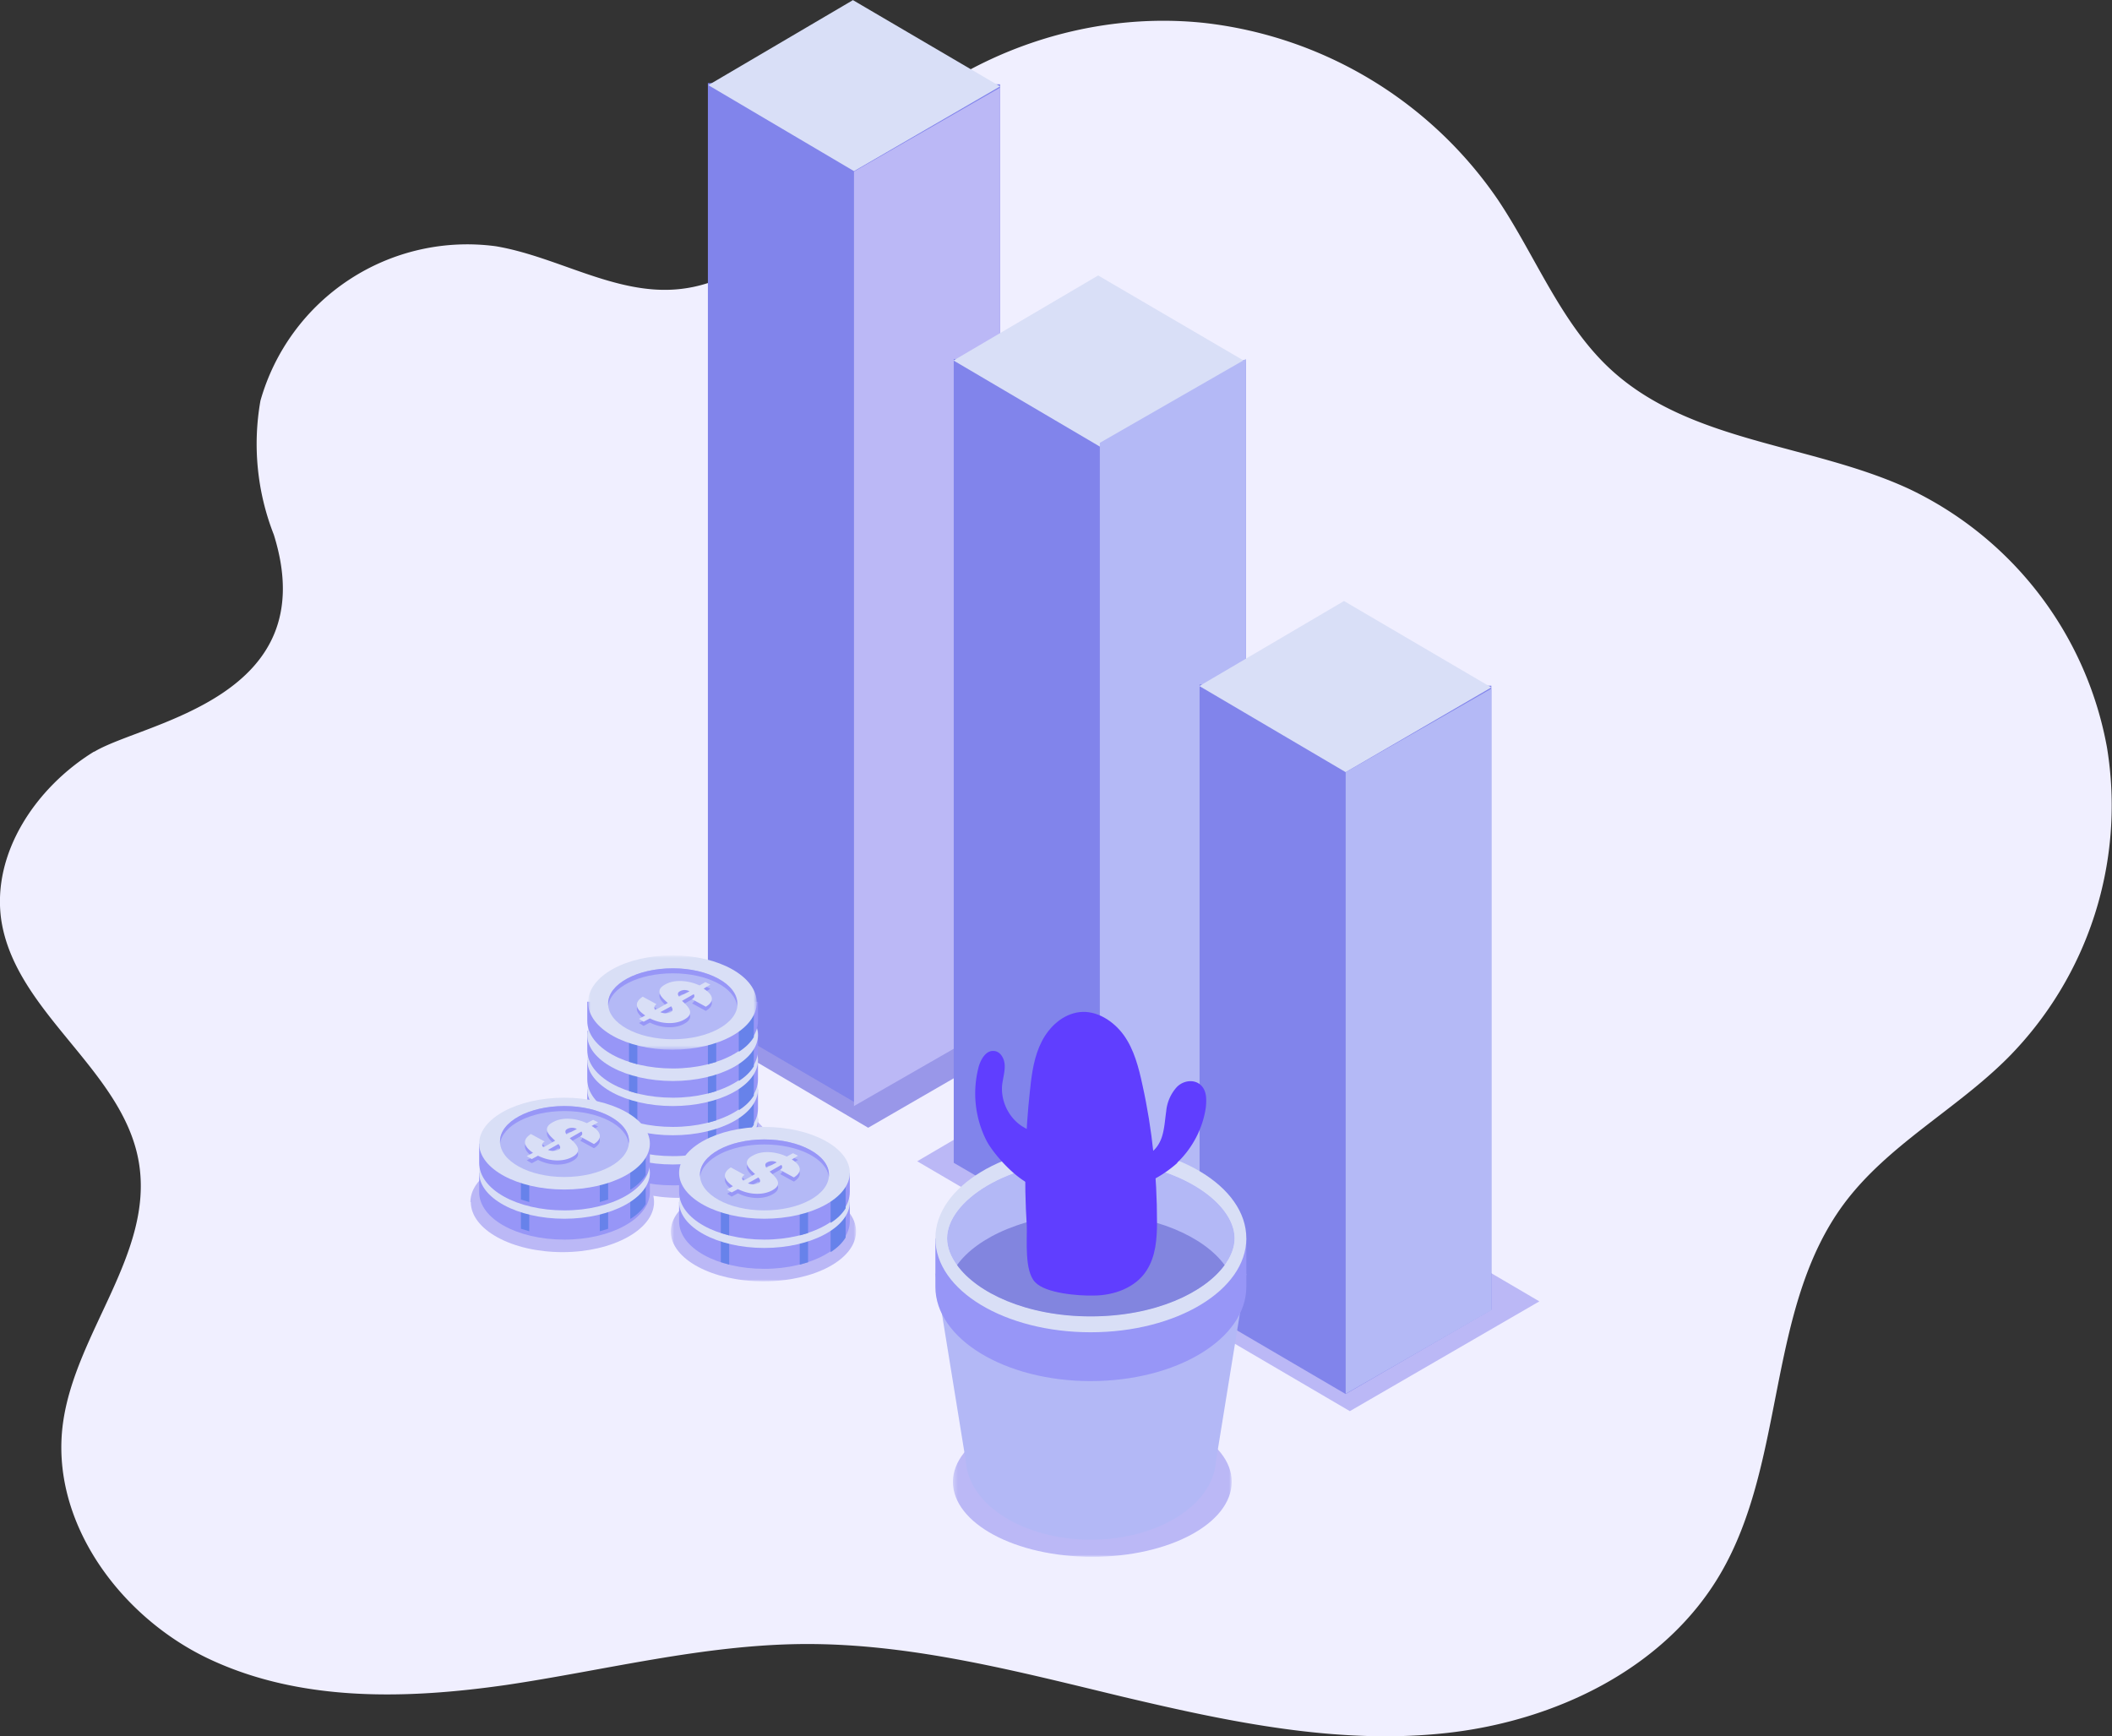 <svg width="506" height="416" fill="none" xmlns="http://www.w3.org/2000/svg"><rect width="100%" height="100%" fill="#333333" stroke="none"/><path fill-rule="evenodd" clip-rule="evenodd" d="M22.5 180.1C8.7 188.6-2 204.3.3 220.4c3.4 22.4 29.4 36 33 58.3 3.5 21.6-15.2 40.5-18.2 62.2-3.3 23.8 14 47 35.7 56.9 21.8 10 46.8 9.3 70.5 5.9 23.6-3.5 47-9.6 71-9.8 26-.2 51.6 6.6 77 12.7 25.4 6 51.5 11.5 77.4 8.6 26-2.9 52.1-15.4 65.4-38 15.9-27 11-63.6 29.7-88.8 10.5-14.1 26.8-22.5 39.2-34.9a85.9 85.9 0 0023.8-74.4 85.5 85.5 0 00-47.5-62c-23.4-10.8-52.2-11-71.3-28.5-12-11-18-27.1-27.1-40.7a98.6 98.6 0 00-70.3-42.4c-28-3-57.1 7-77.5 26.6-15 14.5-28 35.3-48.7 37.2-15 1.4-28.8-7.8-43.6-10.3a51.5 51.5 0 00-56.4 37 59.5 59.5 0 003.2 32.1c12.3 39.3-31.2 44.9-43 52" fill="#F0EFFF"/><path fill-rule="evenodd" clip-rule="evenodd" d="M162.7 243.5l45.3 26.7 45.5-26.3-45.7-26.8-45.1 26.4z" fill="#9997E9"/><path fill-rule="evenodd" clip-rule="evenodd" d="M219.7 278.2l45.4 26.6 45.4-26.2-45.7-26.8-45 26.4zM278 311.5l45.4 26.6 45.4-26.3-45.7-26.8-45 26.5z" fill="#BBB8F6"/><path fill-rule="evenodd" clip-rule="evenodd" d="M169.7 243.6l34.9 20.4 35-20V20.2l-70-.3v223.6z" fill="#8184EB"/><path fill-rule="evenodd" clip-rule="evenodd" d="M204.4 0l-34.7 20.4L204.6 41l35-20.3L204.3 0z" fill="#D9DFF7"/><path fill-rule="evenodd" clip-rule="evenodd" d="M204.6 265V41.1l35-20.1v223.9l-35 20.1z" fill="#BBB8F6"/><path fill-rule="evenodd" clip-rule="evenodd" d="M228.5 278.6l35 20.4 35-20.1V86.3l-70-.3v192.6z" fill="#8184EB"/><path fill-rule="evenodd" clip-rule="evenodd" d="M228.5 86.4l35 20.6 35-20.3L263.1 66l-34.7 20.4z" fill="#D9DFF7"/><path fill-rule="evenodd" clip-rule="evenodd" d="M263.5 299V106.1l35-20.1v192.9l-35 20.1z" fill="#B4B9F6"/><path fill-rule="evenodd" clip-rule="evenodd" d="M287.4 313.5l35 20.5 34.9-20.2V164.3l-69.9-.3v149.5z" fill="#8184EB"/><path fill-rule="evenodd" clip-rule="evenodd" d="M287.4 164.4l35 20.6 34.9-20.3L322 144l-34.7 20.4z" fill="#D9DFF7"/><path fill-rule="evenodd" clip-rule="evenodd" d="M322.4 334V185l34.9-20v148.9l-35 20.1z" fill="#B4B9F6"/><mask id="a" maskUnits="userSpaceOnUse" x="228" y="337" width="68" height="36"><path fill-rule="evenodd" clip-rule="evenodd" d="M228.3 337.2h66.8V373h-66.8v-35.8z" fill="#fff"/></mask><g mask="url(#a)"><path fill-rule="evenodd" clip-rule="evenodd" d="M228.3 355c0 10 15 18 33.4 18s33.4-8 33.4-18c0-9.8-15-17.8-33.4-17.8s-33.4 8-33.4 17.9" fill="#BBB8F6"/></g><path fill-rule="evenodd" clip-rule="evenodd" d="M224.1 305.1l7.3 45c.7 10.6 14 18.8 30 18.8 15.8 0 29.2-8.2 29.9-18.7l7.3-45H224z" fill="#B3B8F6"/><path fill-rule="evenodd" clip-rule="evenodd" d="M224.1 296.7v11.6c0 12.5 16.7 22.6 37.2 22.6 20.6 0 37.3-10.1 37.3-22.6v-11.6H224z" fill="#9796F7"/><path fill-rule="evenodd" clip-rule="evenodd" d="M298.6 296.7c0 12.4-16.7 22.5-37.3 22.5-20.5 0-37.2-10-37.2-22.5 0-12.4 16.7-22.5 37.2-22.5 20.6 0 37.3 10 37.3 22.5" fill="#D9DFF6"/><path fill-rule="evenodd" clip-rule="evenodd" d="M261.3 315.4c-20.2 0-34.4-9.9-34.4-18.7 0-8.8 14.2-18.7 34.4-18.7 20.3 0 34.5 9.9 34.5 18.7 0 8.8-14.2 18.7-34.5 18.7" fill="#fff"/><path fill-rule="evenodd" clip-rule="evenodd" d="M261.3 315.4c-20.2 0-34.4-9.9-34.4-18.7 0-8.8 14.2-18.7 34.4-18.7 20.3 0 34.5 9.9 34.5 18.7 0 8.8-14.2 18.7-34.5 18.7" fill="#B3B8F6"/><path fill-rule="evenodd" clip-rule="evenodd" d="M261.3 290.8c-15.4 0-27.3 5.7-32 12.3 4.7 6.6 16.6 12.3 32 12.3 15.5 0 27.3-5.7 32.1-12.3-4.8-6.6-16.6-12.3-32-12.3" fill="#8285DF"/><path fill-rule="evenodd" clip-rule="evenodd" d="M246.8 261c.4-4 1-8 2.8-11.5 1.8-3.5 5-6.5 9-7 4.1-.5 8.2 2.1 10.7 5.6 2.4 3.4 3.5 7.6 4.4 11.8 2.4 10.8 3.5 21.8 3.5 32.9 0 4-.3 8.2-2.5 11.6-2.6 4.1-7.8 6-12.7 6-3.5.1-11.5-.5-14-3.2-2.6-2.7-1.9-10-2-13.5-.7-11-.4-21.9.8-32.8" fill="#603EFF"/><path fill-rule="evenodd" clip-rule="evenodd" d="M236.3 273.2a25 25 0 01-1.8-17.7c.5-1.7 1.7-3.8 3.5-3.7 1.6 0 2.6 1.7 2.7 3.3.1 1.6-.4 3.2-.6 4.8-.4 4 1.7 8.2 5.2 10.2 1.7 1 3.8 1.5 5.5 2.8 1.9 1.5 3 4.1 2.6 6.6-1.8 12.3-14.7-1.5-17.1-6.3M282 278.6c3.7-3.5 6.2-8.3 6.9-13.3.2-2 .2-4.1-1.3-5.4-1.6-1.4-4.2-1-5.7.6a10 10 0 00-2.5 5.8c-.3 2-.4 4.3-1.1 6.3-.7 2-2.2 3.9-4.3 4.3-2.3.4-5-1-7 .4-3.7 2.8-.1 7 3.1 7 4.1.1 9-3 12-5.7" fill="#603EFF"/><path fill-rule="evenodd" clip-rule="evenodd" d="M112.8 288c0 6.6 9.8 12 22 12 12 0 21.9-5.4 21.9-12s-9.8-12-22-12c-12 0-22 5.4-22 12" fill="#BBB8F6"/><path fill-rule="evenodd" clip-rule="evenodd" d="M140.7 275c0 6.6 9.9 12 22 12s22-5.4 22-12-9.9-12-22-12-22 5.4-22 12" fill="#BBB8F6"/><mask id="b" maskUnits="userSpaceOnUse" x="160" y="283" width="46" height="24"><path fill-rule="evenodd" clip-rule="evenodd" d="M160.7 283.1h44.4V307h-44.4v-23.9z" fill="#fff"/></mask><g mask="url(#b)"><path fill-rule="evenodd" clip-rule="evenodd" d="M160.7 295c0 6.7 10 12 22.2 12 12.3 0 22.2-5.3 22.2-12 0-6.5-10-11.9-22.2-11.9s-22.2 5.4-22.2 12" fill="#BBB8F6"/></g><path fill-rule="evenodd" clip-rule="evenodd" d="M181.6 268v4.6c0 6.3-9.1 11.4-20.4 11.4-11.3 0-20.5-5-20.5-11.4V268h41z" fill="#9796F7"/><path fill-rule="evenodd" clip-rule="evenodd" d="M177 280c1.6-1 2.8-2.2 3.6-3.5V269H177v11zm-26.3 2.4l2 .6v-11.3h-2v10.7zm21 0l-2.1.6v-11.3h2v10.7z" fill="#6782EA"/><path fill-rule="evenodd" clip-rule="evenodd" d="M140.7 268c0 6 9.2 11 20.5 11s20.4-5 20.4-11-9.1-11-20.4-11c-11.3 0-20.5 5-20.5 11" fill="#D9DFF6"/><path fill-rule="evenodd" clip-rule="evenodd" d="M181.6 261v4.6c0 6.3-9.1 11.4-20.4 11.4-11.3 0-20.5-5-20.5-11.4V261h41z" fill="#9796F7"/><path fill-rule="evenodd" clip-rule="evenodd" d="M177 273c1.6-1 2.8-2.2 3.6-3.5V262H177v11zm-26.3 2.4l2 .6v-11.3h-2v10.7zm21 0l-2.1.6v-11.3h2v10.7z" fill="#6782EA"/><path fill-rule="evenodd" clip-rule="evenodd" d="M140.7 261c0 6 9.2 11 20.5 11s20.4-5 20.4-11-9.1-11-20.4-11c-11.3 0-20.5 5-20.5 11" fill="#D9DFF6"/><path fill-rule="evenodd" clip-rule="evenodd" d="M181.6 254v4.6c0 6.3-9.1 11.4-20.4 11.4-11.3 0-20.5-5-20.5-11.4V254h41z" fill="#9796F7"/><path fill-rule="evenodd" clip-rule="evenodd" d="M177 266c1.6-1 2.8-2.2 3.6-3.5V255H177v11zm-26.3 2.4l2 .6v-11.3h-2v10.7zm21 0l-2.1.6v-11.3h2v10.7z" fill="#6782EA"/><path fill-rule="evenodd" clip-rule="evenodd" d="M140.7 254c0 6 9.2 11 20.5 11s20.4-5 20.4-11-9.1-11-20.4-11c-11.3 0-20.5 5-20.5 11" fill="#D9DFF6"/><path fill-rule="evenodd" clip-rule="evenodd" d="M181.6 247v4.6c0 6.3-9.1 11.4-20.4 11.4-11.3 0-20.5-5-20.5-11.4V247h41z" fill="#9796F7"/><path fill-rule="evenodd" clip-rule="evenodd" d="M177 259c1.6-1 2.8-2.2 3.6-3.5V248H177v11zm-26.3 2.4l2 .6v-11.3h-2v10.7zm21 0l-2.1.6v-11.3h2v10.7z" fill="#6782EA"/><path fill-rule="evenodd" clip-rule="evenodd" d="M140.7 248c0 6 9.2 11 20.5 11s20.4-5 20.4-11-9.1-11-20.4-11c-11.3 0-20.5 5-20.5 11" fill="#D9DFF6"/><path fill-rule="evenodd" clip-rule="evenodd" d="M181.6 240v4.6c0 6.3-9.1 11.4-20.4 11.4-11.3 0-20.5-5-20.5-11.4V240h41z" fill="#9796F7"/><path fill-rule="evenodd" clip-rule="evenodd" d="M177 252c1.6-1 2.8-2.2 3.6-3.5V241H177v11zm-26.3 2.4l2 .6v-11.3h-2v10.7zm21 0l-2.1.6v-11.3h2v10.7z" fill="#6782EA"/><mask id="c" maskUnits="userSpaceOnUse" x="140" y="228" width="42" height="24"><path fill-rule="evenodd" clip-rule="evenodd" d="M140.9 229h40.4v22.5h-40.4v-22.6z" fill="#fff"/></mask><g mask="url(#c)"><path fill-rule="evenodd" clip-rule="evenodd" d="M140.9 240.2c0 6.2 9 11.3 20.2 11.3 11.1 0 20.2-5 20.2-11.3 0-6.2-9-11.3-20.2-11.3s-20.2 5-20.2 11.3" fill="#D9DFF6"/></g><path fill-rule="evenodd" clip-rule="evenodd" d="M145.7 240.5c0 4.7 7 8.5 15.5 8.5s15.5-3.8 15.5-8.5-7-8.5-15.5-8.5c-8.6 0-15.5 3.8-15.5 8.5" fill="#B4B9F6"/><path fill-rule="evenodd" clip-rule="evenodd" d="M161.2 233.2c8.2 0 14.8 3.4 15.4 7.8v-.6c0-4.6-6.9-8.4-15.4-8.4-8.6 0-15.5 3.8-15.5 8.4v.6c.6-4.4 7.3-7.8 15.5-7.8" fill="#9796F7"/><path fill-rule="evenodd" clip-rule="evenodd" d="M162.7 239.8c-.4-.5-.4-1 .2-1.3.7-.4 1.5-.4 2.3 0l-2.5 1.3zm-2 3.7a3 3 0 01-2.5 0l2.6-1.4c.4.6.5 1-.1 1.4zm8-5.7l1.5-.9-1.2-.6-1.4.8c-2.6-1.2-5.9-1.5-8.1-.3-2.9 1.5-1 3.2.5 4.5L157 243c-.4-.5-.3-1 .3-1.4l-3.3-1.8c-2.2 1.4-1.7 3 .6 4.5l-1.5.8 1.1.7 1.5-.8c3 1.5 6.3 1.4 8.2.3 2.8-1.5.9-3.2-.5-4.5l2.8-1.6c.3.4.2.8-.4 1.2l3.3 1.8c2.2-1.3 1.8-2.9-.5-4.3z" fill="#9796F7"/><path fill-rule="evenodd" clip-rule="evenodd" d="M162.7 238.8c-.4-.5-.4-1 .2-1.3.7-.4 1.5-.4 2.3 0l-2.5 1.3zm-2 3.7a3 3 0 01-2.5 0l2.6-1.4c.4.6.5 1-.1 1.4zm8-5.7l1.5-.9-1.2-.6-1.4.8c-2.6-1.2-5.9-1.5-8.1-.3-2.9 1.5-1 3.2.5 4.5L157 242c-.4-.5-.3-1 .3-1.4l-3.3-1.8c-2.2 1.4-1.7 3 .6 4.5l-1.5.8 1.1.7 1.5-.8c3 1.5 6.3 1.4 8.2.3 2.8-1.5.9-3.2-.5-4.5l2.8-1.6c.3.4.2.8-.4 1.2l3.3 1.8c2.2-1.3 1.8-2.9-.5-4.3z" fill="#D9DFF6"/><path fill-rule="evenodd" clip-rule="evenodd" d="M203.6 288v4.6c0 6.3-9.2 11.4-20.5 11.4s-20.4-5-20.4-11.4V288h40.9z" fill="#9796F7"/><path fill-rule="evenodd" clip-rule="evenodd" d="M199 300c1.6-1 2.8-2.2 3.6-3.5V289H199v11zm-26.3 2.4l2 .6v-11.3h-2v10.7zm21 0l-2.1.6v-11.3h2v10.7z" fill="#6782EA"/><path fill-rule="evenodd" clip-rule="evenodd" d="M162.7 288c0 6 9.1 11 20.4 11 11.3 0 20.5-5 20.5-11s-9.2-11-20.5-11-20.4 5-20.4 11" fill="#D9DFF6"/><path fill-rule="evenodd" clip-rule="evenodd" d="M203.6 281v4.6c0 6.3-9.2 11.4-20.5 11.4s-20.4-5-20.4-11.4V281h40.9z" fill="#9796F7"/><path fill-rule="evenodd" clip-rule="evenodd" d="M199 293c1.6-1 2.8-2.2 3.6-3.5V282H199v11zm-26.3 2.4l2 .6v-11.3h-2v10.7zm21 0l-2.1.6v-11.3h2v10.7z" fill="#6782EA"/><path fill-rule="evenodd" clip-rule="evenodd" d="M162.7 281c0 6 9.1 11 20.4 11 11.3 0 20.5-5 20.5-11s-9.2-11-20.5-11-20.4 5-20.4 11" fill="#D9DFF6"/><path fill-rule="evenodd" clip-rule="evenodd" d="M167.7 281.5c0 4.7 6.9 8.5 15.4 8.5 8.6 0 15.5-3.8 15.5-8.5s-7-8.5-15.5-8.5-15.4 3.8-15.4 8.5" fill="#B4B9F6"/><path fill-rule="evenodd" clip-rule="evenodd" d="M183.1 274.2c8.2 0 14.9 3.4 15.5 7.8v-.6c0-4.6-7-8.4-15.5-8.4s-15.4 3.8-15.4 8.4v.6c.6-4.4 7.3-7.8 15.4-7.8" fill="#9796F7"/><path fill-rule="evenodd" clip-rule="evenodd" d="M183.6 280.8c-.3-.5-.4-1 .2-1.3.7-.4 1.6-.4 2.3 0l-2.5 1.3zm-2 3.7a3 3 0 01-2.4 0l2.5-1.4c.5.6.6 1 0 1.4zm8.1-5.7l1.5-.9-1.2-.6-1.5.8c-2.6-1.2-5.8-1.5-8-.3-3 1.5-1 3.2.4 4.5l-2.8 1.6c-.5-.5-.4-1 .3-1.4l-3.3-1.8c-2.2 1.4-1.7 3 .5 4.5l-1.4.8 1.1.7 1.5-.8c3 1.5 6.2 1.4 8.2.3 2.8-1.5.8-3.2-.6-4.5l2.8-1.6c.3.4.3.8-.3 1.2l3.3 1.8c2.1-1.3 1.8-2.9-.5-4.3z" fill="#9796F7"/><path fill-rule="evenodd" clip-rule="evenodd" d="M183.6 279.8c-.3-.5-.4-1 .2-1.3.7-.4 1.6-.4 2.3 0l-2.5 1.3zm-2 3.7a3 3 0 01-2.4 0l2.5-1.4c.5.6.6 1 0 1.4zm8.1-5.7l1.5-.9-1.2-.6-1.5.8c-2.6-1.2-5.8-1.5-8-.3-3 1.5-1 3.2.4 4.5l-2.8 1.6c-.5-.5-.4-1 .3-1.4l-3.3-1.8c-2.2 1.4-1.7 3 .5 4.5l-1.4.8 1.1.7 1.5-.8c3 1.5 6.2 1.4 8.2.3 2.8-1.5.8-3.2-.6-4.5l2.8-1.6c.3.4.3.8-.3 1.2l3.3 1.8c2.1-1.3 1.8-2.9-.5-4.3z" fill="#D9DFF6"/><path fill-rule="evenodd" clip-rule="evenodd" d="M155.7 281v4.6c0 6.3-9.2 11.4-20.5 11.4s-20.4-5-20.4-11.4V281h40.9z" fill="#9796F7"/><path fill-rule="evenodd" clip-rule="evenodd" d="M151.1 292c1.6-1 2.8-2.2 3.6-3.5V281H151v11zm-26.3 2.4l2 .6v-11.3h-2v10.7zm20.9 0l-2 .6v-11.3h2v10.7z" fill="#6782EA"/><path fill-rule="evenodd" clip-rule="evenodd" d="M114.8 281c0 6 9.1 11 20.4 11 11.3 0 20.5-5 20.5-11s-9.2-11-20.5-11-20.4 5-20.4 11" fill="#D9DFF6"/><path fill-rule="evenodd" clip-rule="evenodd" d="M155.7 274v4.6c0 6.3-9.2 11.4-20.5 11.4s-20.4-5-20.4-11.4V274h40.9z" fill="#9796F7"/><path fill-rule="evenodd" clip-rule="evenodd" d="M151.1 285c1.6-1 2.8-2.2 3.6-3.5V274H151v11zm-26.3 2.4l2 .6v-11.3h-2v10.7zm20.9 0l-2 .6v-11.3h2v10.7z" fill="#6782EA"/><path fill-rule="evenodd" clip-rule="evenodd" d="M114.8 274c0 6 9.1 11 20.4 11 11.3 0 20.5-5 20.5-11s-9.2-11-20.5-11-20.4 5-20.4 11" fill="#D9DFF6"/><path fill-rule="evenodd" clip-rule="evenodd" d="M119.8 273.5c0 4.7 6.9 8.5 15.4 8.5 8.6 0 15.5-3.8 15.5-8.5s-7-8.5-15.5-8.5-15.4 3.8-15.4 8.5" fill="#B4B9F6"/><path fill-rule="evenodd" clip-rule="evenodd" d="M135.2 266.2c8.2 0 14.9 3.4 15.4 7.8l.1-.6c0-4.6-7-8.4-15.5-8.4s-15.4 3.8-15.4 8.4v.6c.6-4.4 7.3-7.8 15.4-7.8" fill="#9796F7"/><path fill-rule="evenodd" clip-rule="evenodd" d="M135.7 272.8c-.3-.5-.4-1 .2-1.3.7-.4 1.6-.4 2.3 0l-2.5 1.3zm-2 3.7a3 3 0 01-2.4 0l2.5-1.4c.5.6.6 1 0 1.4zm8-5.7l1.6-.9-1.2-.6-1.5.8c-2.6-1.2-5.8-1.5-8-.3-3 1.5-1 3.2.4 4.5l-2.8 1.6c-.5-.5-.4-1 .3-1.4l-3.3-1.8c-2.2 1.4-1.7 3 .5 4.5l-1.5.8 1.2.7 1.5-.8c3 1.5 6.2 1.4 8.2.3 2.8-1.5.8-3.2-.6-4.5l2.8-1.6c.3.4.3.8-.3 1.2l3.3 1.8c2.1-1.3 1.8-2.9-.5-4.3z" fill="#9796F7"/><path fill-rule="evenodd" clip-rule="evenodd" d="M135.7 271.8c-.3-.5-.4-1 .2-1.3.7-.4 1.6-.4 2.3 0l-2.5 1.3zm-2 3.7a3 3 0 01-2.4 0l2.5-1.4c.5.6.6 1 0 1.4zm8-5.7l1.6-.9-1.2-.6-1.5.8c-2.6-1.2-5.8-1.5-8-.3-3 1.5-1 3.2.4 4.5l-2.8 1.6c-.5-.5-.4-1 .3-1.4l-3.3-1.8c-2.2 1.4-1.7 3 .5 4.5l-1.5.8 1.2.7 1.5-.8c3 1.5 6.2 1.4 8.2.3 2.8-1.5.8-3.2-.6-4.5l2.8-1.6c.3.4.3.8-.3 1.2l3.3 1.8c2.1-1.3 1.8-2.9-.5-4.3z" fill="#D9DFF6"/></svg>